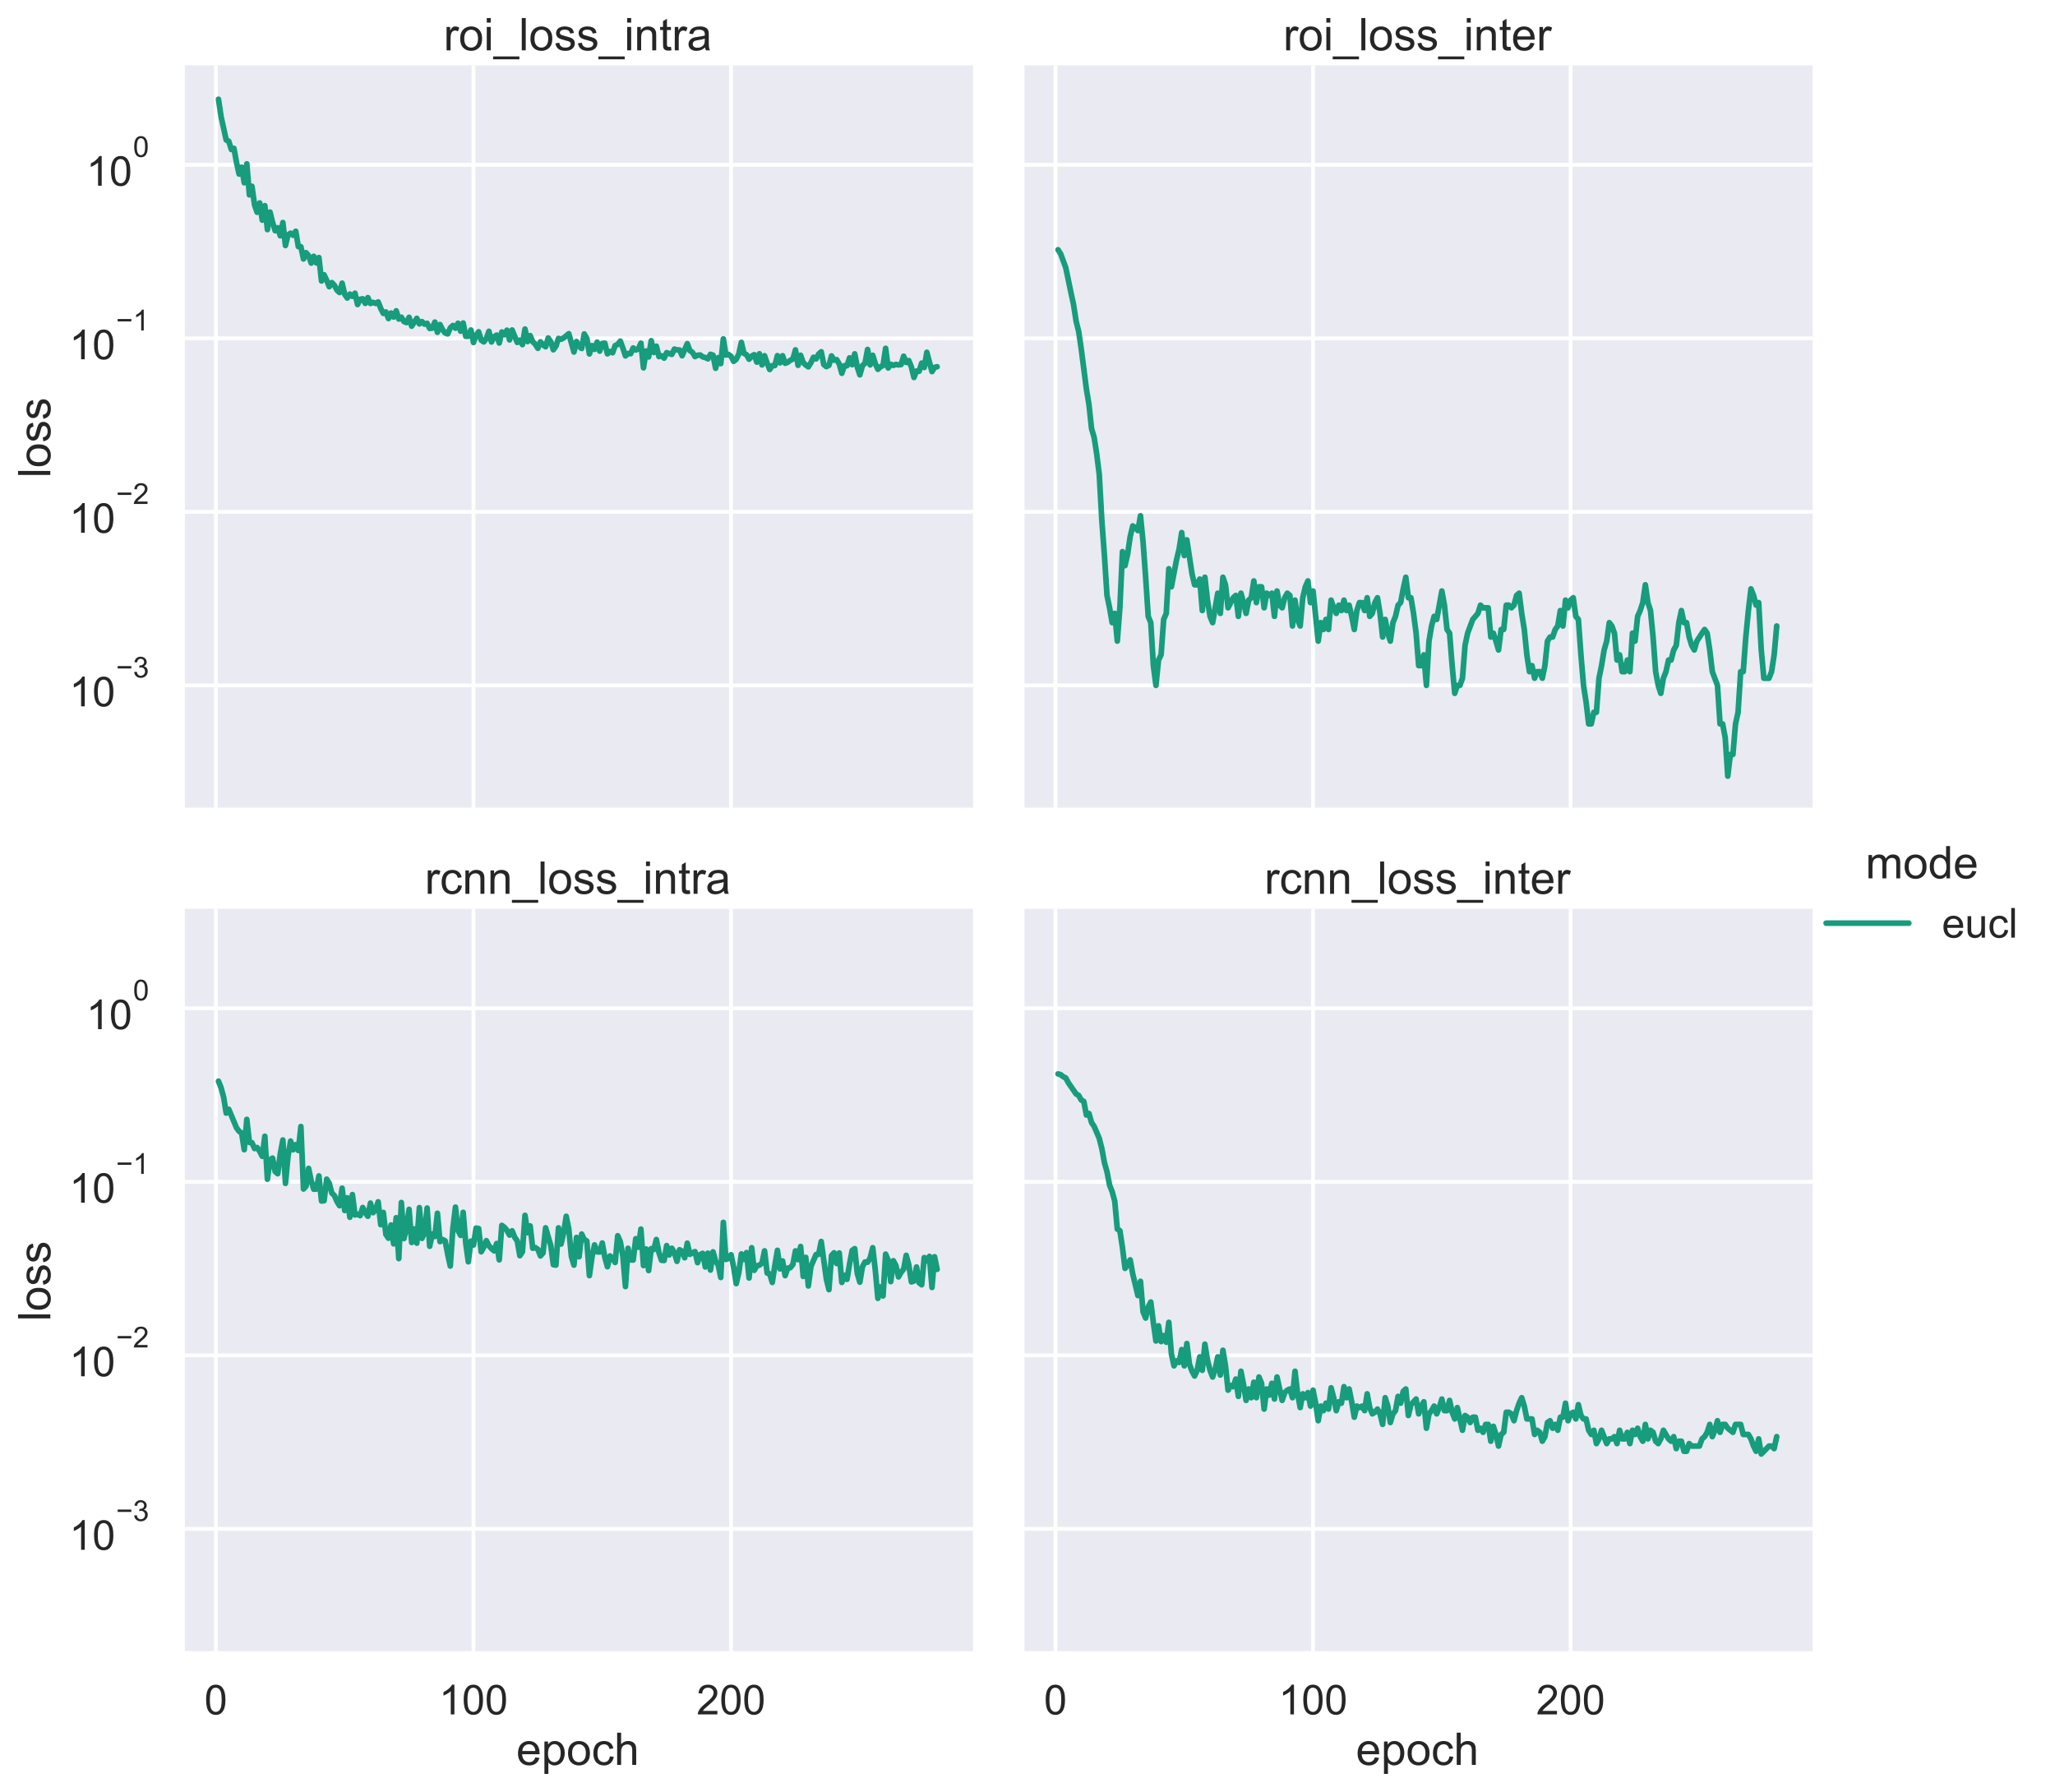 <?xml version="1.0" encoding="utf-8" standalone="no"?>
<!DOCTYPE svg PUBLIC "-//W3C//DTD SVG 1.1//EN"
  "http://www.w3.org/Graphics/SVG/1.1/DTD/svg11.dtd">
<!-- Created with matplotlib (https://matplotlib.org/) -->
<svg height="714.955pt" version="1.1" viewBox="0 0 819.932 714.955" width="819.932pt" xmlns="http://www.w3.org/2000/svg" xmlns:xlink="http://www.w3.org/1999/xlink">
 <defs>
  <style type="text/css">*{stroke-linecap:butt;stroke-linejoin:round;}</style>
 </defs>
 <g id="figure_1">
  <g id="patch_1">
   <path d="M 0 714.955 
L 819.932 714.955 
L 819.932 0 
L 0 0 
z
" style="fill:#ffffff;"/>
  </g>
  <g id="axes_1">
   <g id="patch_2">
    <path d="M 72.832 323.174 
L 388.245 323.174 
L 388.245 26.084 
L 72.832 26.084 
z
" style="fill:#eaeaf2;"/>
   </g>
   <g id="matplotlib.axis_1">
    <g id="xtick_1">
     <g id="line2d_1">
      <path clip-path="url(#pb72e03a534)" d="M 86.141 323.174 
L 86.141 26.084 
" style="fill:none;stroke:#ffffff;stroke-linecap:round;stroke-width:1.5;"/>
     </g>
    </g>
    <g id="xtick_2">
     <g id="line2d_2">
      <path clip-path="url(#pb72e03a534)" d="M 188.915 323.174 
L 188.915 26.084 
" style="fill:none;stroke:#ffffff;stroke-linecap:round;stroke-width:1.5;"/>
     </g>
    </g>
    <g id="xtick_3">
     <g id="line2d_3">
      <path clip-path="url(#pb72e03a534)" d="M 291.689 323.174 
L 291.689 26.084 
" style="fill:none;stroke:#ffffff;stroke-linecap:round;stroke-width:1.5;"/>
     </g>
    </g>
   </g>
   <g id="matplotlib.axis_2">
    <g id="ytick_1">
     <g id="line2d_4">
      <path clip-path="url(#pb72e03a534)" d="M 72.832 273.467 
L 388.245 273.467 
" style="fill:none;stroke:#ffffff;stroke-linecap:round;stroke-width:1.5;"/>
     </g>
     <g id="text_1">
      <!-- $\mathdefault{10^{-3}}$ -->
      <g style="fill:#262626;" transform="translate(27.662 281.975)scale(0.165 -0.165)">
       <defs>
        <path d="M 37.25 0 
L 28.469 0 
L 28.469 56 
Q 25.297 52.984 20.141 49.953 
Q 14.984 46.922 10.891 45.406 
L 10.891 53.906 
Q 18.266 57.375 23.781 62.297 
Q 29.297 67.234 31.594 71.875 
L 37.25 71.875 
z
" id="ArialMT-49"/>
        <path d="M 4.156 35.297 
Q 4.156 48 6.766 55.734 
Q 9.375 63.484 14.516 67.672 
Q 19.672 71.875 27.484 71.875 
Q 33.25 71.875 37.594 69.547 
Q 41.938 67.234 44.766 62.859 
Q 47.609 58.5 49.219 52.219 
Q 50.828 45.953 50.828 35.297 
Q 50.828 22.703 48.234 14.969 
Q 45.656 7.234 40.5 3 
Q 35.359 -1.219 27.484 -1.219 
Q 17.141 -1.219 11.234 6.203 
Q 4.156 15.141 4.156 35.297 
z
M 13.188 35.297 
Q 13.188 17.672 17.312 11.828 
Q 21.438 6 27.484 6 
Q 33.547 6 37.672 11.859 
Q 41.797 17.719 41.797 35.297 
Q 41.797 52.984 37.672 58.781 
Q 33.547 64.594 27.391 64.594 
Q 21.344 64.594 17.719 59.469 
Q 13.188 52.938 13.188 35.297 
z
" id="ArialMT-48"/>
        <path d="M 52.828 31.203 
L 5.562 31.203 
L 5.562 39.406 
L 52.828 39.406 
z
" id="ArialMT-8722"/>
        <path d="M 4.203 18.891 
L 12.984 20.062 
Q 14.5 12.594 18.141 9.297 
Q 21.781 6 27 6 
Q 33.203 6 37.469 10.297 
Q 41.75 14.594 41.75 20.953 
Q 41.75 27 37.797 30.922 
Q 33.844 34.859 27.734 34.859 
Q 25.25 34.859 21.531 33.891 
L 22.516 41.609 
Q 23.391 41.5 23.922 41.5 
Q 29.547 41.5 34.031 44.422 
Q 38.531 47.359 38.531 53.469 
Q 38.531 58.297 35.25 61.469 
Q 31.984 64.656 26.812 64.656 
Q 21.688 64.656 18.266 61.422 
Q 14.844 58.203 13.875 51.766 
L 5.078 53.328 
Q 6.688 62.156 12.391 67.016 
Q 18.109 71.875 26.609 71.875 
Q 32.469 71.875 37.391 69.359 
Q 42.328 66.844 44.938 62.5 
Q 47.562 58.156 47.562 53.266 
Q 47.562 48.641 45.062 44.828 
Q 42.578 41.016 37.703 38.766 
Q 44.047 37.312 47.562 32.688 
Q 51.078 28.078 51.078 21.141 
Q 51.078 11.766 44.234 5.25 
Q 37.406 -1.266 26.953 -1.266 
Q 17.531 -1.266 11.297 4.344 
Q 5.078 9.969 4.203 18.891 
z
" id="ArialMT-51"/>
       </defs>
       <use transform="translate(0 0.994)" xlink:href="#ArialMT-49"/>
       <use transform="translate(55.615 0.994)" xlink:href="#ArialMT-48"/>
       <use transform="translate(112.973 70.688)scale(0.7)" xlink:href="#ArialMT-8722"/>
       <use transform="translate(153.852 70.688)scale(0.7)" xlink:href="#ArialMT-51"/>
      </g>
     </g>
    </g>
    <g id="ytick_2">
     <g id="line2d_5">
      <path clip-path="url(#pb72e03a534)" d="M 72.832 204.23 
L 388.245 204.23 
" style="fill:none;stroke:#ffffff;stroke-linecap:round;stroke-width:1.5;"/>
     </g>
     <g id="text_2">
      <!-- $\mathdefault{10^{-2}}$ -->
      <g style="fill:#262626;" transform="translate(27.662 212.738)scale(0.165 -0.165)">
       <defs>
        <path d="M 50.344 8.453 
L 50.344 0 
L 3.031 0 
Q 2.938 3.172 4.047 6.109 
Q 5.859 10.938 9.828 15.625 
Q 13.812 20.312 21.344 26.469 
Q 33.016 36.031 37.109 41.625 
Q 41.219 47.219 41.219 52.203 
Q 41.219 57.422 37.469 61 
Q 33.734 64.594 27.734 64.594 
Q 21.391 64.594 17.578 60.781 
Q 13.766 56.984 13.719 50.25 
L 4.688 51.172 
Q 5.609 61.281 11.656 66.578 
Q 17.719 71.875 27.938 71.875 
Q 38.234 71.875 44.234 66.156 
Q 50.25 60.453 50.25 52 
Q 50.25 47.703 48.484 43.547 
Q 46.734 39.406 42.656 34.812 
Q 38.578 30.219 29.109 22.219 
Q 21.188 15.578 18.938 13.203 
Q 16.703 10.844 15.234 8.453 
z
" id="ArialMT-50"/>
       </defs>
       <use transform="translate(0 0.994)" xlink:href="#ArialMT-49"/>
       <use transform="translate(55.615 0.994)" xlink:href="#ArialMT-48"/>
       <use transform="translate(112.973 70.688)scale(0.7)" xlink:href="#ArialMT-8722"/>
       <use transform="translate(153.852 70.688)scale(0.7)" xlink:href="#ArialMT-50"/>
      </g>
     </g>
    </g>
    <g id="ytick_3">
     <g id="line2d_6">
      <path clip-path="url(#pb72e03a534)" d="M 72.832 134.992 
L 388.245 134.992 
" style="fill:none;stroke:#ffffff;stroke-linecap:round;stroke-width:1.5;"/>
     </g>
     <g id="text_3">
      <!-- $\mathdefault{10^{-1}}$ -->
      <g style="fill:#262626;" transform="translate(27.662 143.5)scale(0.165 -0.165)">
       <use transform="translate(0 0.994)" xlink:href="#ArialMT-49"/>
       <use transform="translate(55.615 0.994)" xlink:href="#ArialMT-48"/>
       <use transform="translate(112.973 70.688)scale(0.7)" xlink:href="#ArialMT-8722"/>
       <use transform="translate(153.852 70.688)scale(0.7)" xlink:href="#ArialMT-49"/>
      </g>
     </g>
    </g>
    <g id="ytick_4">
     <g id="line2d_7">
      <path clip-path="url(#pb72e03a534)" d="M 72.832 65.755 
L 388.245 65.755 
" style="fill:none;stroke:#ffffff;stroke-linecap:round;stroke-width:1.5;"/>
     </g>
     <g id="text_4">
      <!-- $\mathdefault{10^{0}}$ -->
      <g style="fill:#262626;" transform="translate(34.427 74.263)scale(0.165 -0.165)">
       <use transform="translate(0 0.994)" xlink:href="#ArialMT-49"/>
       <use transform="translate(55.615 0.994)" xlink:href="#ArialMT-48"/>
       <use transform="translate(112.973 70.688)scale(0.7)" xlink:href="#ArialMT-48"/>
      </g>
     </g>
    </g>
    <g id="ytick_5"/>
    <g id="ytick_6"/>
    <g id="ytick_7"/>
    <g id="ytick_8"/>
    <g id="ytick_9"/>
    <g id="ytick_10"/>
    <g id="ytick_11"/>
    <g id="ytick_12"/>
    <g id="ytick_13"/>
    <g id="ytick_14"/>
    <g id="ytick_15"/>
    <g id="ytick_16"/>
    <g id="ytick_17"/>
    <g id="ytick_18"/>
    <g id="ytick_19"/>
    <g id="ytick_20"/>
    <g id="ytick_21"/>
    <g id="ytick_22"/>
    <g id="ytick_23"/>
    <g id="ytick_24"/>
    <g id="ytick_25"/>
    <g id="ytick_26"/>
    <g id="ytick_27"/>
    <g id="ytick_28"/>
    <g id="ytick_29"/>
    <g id="ytick_30"/>
    <g id="ytick_31"/>
    <g id="ytick_32"/>
    <g id="ytick_33"/>
    <g id="ytick_34"/>
    <g id="ytick_35"/>
    <g id="ytick_36"/>
    <g id="ytick_37"/>
    <g id="ytick_38"/>
    <g id="text_5">
     <!-- loss -->
     <g style="fill:#262626;" transform="translate(20.084 190.634)rotate(-90)scale(0.18 -0.18)">
      <defs>
       <path d="M 6.391 0 
L 6.391 71.578 
L 15.188 71.578 
L 15.188 0 
z
" id="ArialMT-108"/>
       <path d="M 3.328 25.922 
Q 3.328 40.328 11.328 47.266 
Q 18.016 53.031 27.641 53.031 
Q 38.328 53.031 45.109 46.016 
Q 51.906 39.016 51.906 26.656 
Q 51.906 16.656 48.906 10.906 
Q 45.906 5.172 40.156 2 
Q 34.422 -1.172 27.641 -1.172 
Q 16.75 -1.172 10.031 5.812 
Q 3.328 12.797 3.328 25.922 
z
M 12.359 25.922 
Q 12.359 15.969 16.703 11.016 
Q 21.047 6.062 27.641 6.062 
Q 34.188 6.062 38.531 11.031 
Q 42.875 16.016 42.875 26.219 
Q 42.875 35.844 38.5 40.797 
Q 34.125 45.75 27.641 45.75 
Q 21.047 45.75 16.703 40.812 
Q 12.359 35.891 12.359 25.922 
z
" id="ArialMT-111"/>
       <path d="M 3.078 15.484 
L 11.766 16.844 
Q 12.5 11.625 15.844 8.844 
Q 19.188 6.062 25.203 6.062 
Q 31.25 6.062 34.172 8.516 
Q 37.109 10.984 37.109 14.312 
Q 37.109 17.281 34.516 19 
Q 32.719 20.172 25.531 21.969 
Q 15.875 24.422 12.141 26.203 
Q 8.406 27.984 6.469 31.125 
Q 4.547 34.281 4.547 38.094 
Q 4.547 41.547 6.125 44.5 
Q 7.719 47.469 10.453 49.422 
Q 12.5 50.922 16.031 51.969 
Q 19.578 53.031 23.641 53.031 
Q 29.734 53.031 34.344 51.266 
Q 38.969 49.516 41.156 46.5 
Q 43.359 43.5 44.188 38.484 
L 35.594 37.312 
Q 35.016 41.312 32.203 43.547 
Q 29.391 45.797 24.266 45.797 
Q 18.219 45.797 15.625 43.797 
Q 13.031 41.797 13.031 39.109 
Q 13.031 37.406 14.109 36.031 
Q 15.188 34.625 17.484 33.688 
Q 18.797 33.203 25.25 31.453 
Q 34.578 28.953 38.25 27.359 
Q 41.938 25.781 44.031 22.75 
Q 46.141 19.734 46.141 15.234 
Q 46.141 10.844 43.578 6.953 
Q 41.016 3.078 36.172 0.953 
Q 31.344 -1.172 25.25 -1.172 
Q 15.141 -1.172 9.844 3.031 
Q 4.547 7.234 3.078 15.484 
z
" id="ArialMT-115"/>
      </defs>
      <use xlink:href="#ArialMT-108"/>
      <use x="22.217" xlink:href="#ArialMT-111"/>
      <use x="77.832" xlink:href="#ArialMT-115"/>
      <use x="127.832" xlink:href="#ArialMT-115"/>
     </g>
    </g>
   </g>
   <g id="line2d_8">
    <path clip-path="url(#pb72e03a534)" d="M 87.169 39.588 
L 88.196 46.477 
L 90.252 55.857 
L 91.28 56.359 
L 92.307 59.643 
L 93.335 59.18 
L 94.363 64.79 
L 95.39 69.438 
L 96.418 66.705 
L 97.446 72.923 
L 98.474 65.363 
L 99.501 77.743 
L 100.529 74.325 
L 101.557 81.722 
L 102.585 84.692 
L 103.612 80.965 
L 104.64 87.844 
L 105.668 82.052 
L 106.696 91.612 
L 107.723 84.613 
L 108.751 88.663 
L 109.779 92.056 
L 110.807 90.868 
L 111.834 94.084 
L 112.862 88.786 
L 113.89 97.965 
L 114.918 93.723 
L 115.945 93.03 
L 116.973 93.869 
L 118.001 92.265 
L 119.029 98.398 
L 120.056 98.443 
L 121.084 103.332 
L 122.112 100.817 
L 123.139 102.058 
L 124.167 104.981 
L 125.195 102.26 
L 126.223 104.904 
L 127.25 102.76 
L 128.278 112.101 
L 129.306 109.635 
L 130.334 111.835 
L 131.361 114.391 
L 132.389 112.74 
L 133.417 113.806 
L 134.445 115.755 
L 135.472 116.722 
L 136.5 112.985 
L 137.528 117.435 
L 138.556 118.913 
L 139.583 117.335 
L 140.611 118.251 
L 141.639 116.986 
L 142.667 121.505 
L 143.694 119.41 
L 144.722 119.214 
L 145.75 121.048 
L 146.778 118.737 
L 147.805 121.086 
L 148.833 120.635 
L 149.861 121.067 
L 150.888 120.467 
L 151.916 123.062 
L 152.944 125.047 
L 153.972 124.469 
L 154.999 127.103 
L 156.027 124.896 
L 157.055 126.508 
L 158.083 124.007 
L 159.11 127.289 
L 160.138 126.553 
L 161.166 128.282 
L 162.194 128.719 
L 163.221 126.598 
L 164.249 130.143 
L 166.305 127.011 
L 167.332 129.236 
L 168.36 128.306 
L 169.388 129.335 
L 170.416 128.988 
L 171.443 131.052 
L 172.471 130.921 
L 173.499 128.5 
L 174.527 132.595 
L 175.554 129.485 
L 176.582 131.558 
L 177.61 132.846 
L 178.637 133.212 
L 179.665 130.816 
L 180.693 129.863 
L 181.721 130.947 
L 182.748 128.964 
L 183.776 132.126 
L 184.804 128.865 
L 185.832 134.191 
L 186.859 134.133 
L 187.887 131.665 
L 188.915 136.661 
L 189.943 133.842 
L 190.97 132.373 
L 191.998 135.723 
L 193.026 136.408 
L 194.054 135.052 
L 195.081 132.181 
L 196.109 136.44 
L 197.137 134.367 
L 198.165 133.697 
L 199.192 136.853 
L 200.22 132.456 
L 201.248 133.554 
L 202.276 131.746 
L 203.303 135.63 
L 204.331 131.665 
L 206.386 136.63 
L 207.414 135.692 
L 208.442 137.499 
L 209.47 131.291 
L 210.497 136.282 
L 211.525 133.9 
L 212.553 136.345 
L 213.581 137.336 
L 214.608 138.973 
L 215.636 136.377 
L 216.664 137.565 
L 217.692 138.361 
L 218.719 134.842 
L 219.747 136.345 
L 220.775 139.562 
L 221.803 138.094 
L 222.83 135.022 
L 223.858 135.355 
L 224.886 134.842 
L 226.941 133.127 
L 228.997 140.45 
L 230.025 136.251 
L 231.052 138.16 
L 232.08 139.042 
L 233.108 133.24 
L 234.135 134.992 
L 235.163 141.217 
L 236.191 137.894 
L 237.219 139.388 
L 238.246 136.503 
L 239.274 140.092 
L 240.302 137.045 
L 241.33 136.917 
L 242.357 141.18 
L 243.385 140.235 
L 244.413 140.74 
L 245.441 137.894 
L 246.468 137.402 
L 247.496 136.095 
L 248.524 138.87 
L 249.552 142.004 
L 250.579 141.033 
L 251.607 141.143 
L 252.635 138.836 
L 253.663 139.632 
L 254.69 139.249 
L 255.718 136.917 
L 256.746 146.766 
L 257.774 140.021 
L 258.801 142.425 
L 259.829 135.939 
L 260.857 140.631 
L 261.885 138.127 
L 262.912 142.271 
L 263.94 141.928 
L 264.968 142.89 
L 265.995 140.704 
L 268.051 141.403 
L 269.079 139.284 
L 270.106 139.597 
L 271.134 139.632 
L 272.162 141.928 
L 274.217 137.11 
L 275.245 139.879 
L 276.273 140.559 
L 277.301 142.271 
L 278.328 141.74 
L 279.356 141.627 
L 280.384 142.386 
L 281.412 142.657 
L 282.439 143.165 
L 283.467 141.366 
L 284.495 141.702 
L 285.523 146.945 
L 286.55 142.696 
L 287.578 145.08 
L 288.606 135.203 
L 289.634 141.664 
L 290.661 141.403 
L 291.689 142.156 
L 292.717 144.168 
L 293.744 143.363 
L 294.772 141.254 
L 295.8 136.598 
L 296.828 140.996 
L 297.855 141.515 
L 298.883 143.324 
L 299.911 142.08 
L 300.939 141.515 
L 301.966 144.497 
L 302.994 141.143 
L 304.022 145.589 
L 305.05 141.928 
L 306.077 144.87 
L 307.105 147.441 
L 308.133 145.89 
L 309.161 145.846 
L 310.188 141.891 
L 311.216 144.787 
L 312.244 141.928 
L 313.272 144.954 
L 314.299 144.538 
L 315.327 143.763 
L 316.355 143.244 
L 317.383 139.597 
L 318.41 145.76 
L 319.438 141.74 
L 320.466 144.662 
L 321.493 145.631 
L 322.521 146.369 
L 323.549 144.704 
L 324.577 142.541 
L 325.604 143.205 
L 326.632 141.254 
L 327.66 140.343 
L 328.688 145.461 
L 329.715 146.281 
L 330.743 145.76 
L 331.771 142.004 
L 332.799 143.723 
L 333.826 143.483 
L 334.854 145.206 
L 335.882 148.933 
L 336.91 145.89 
L 337.937 145.933 
L 338.965 142.773 
L 339.993 145.503 
L 341.021 141.18 
L 342.048 146.413 
L 343.076 149.561 
L 344.104 145.89 
L 345.132 144.954 
L 346.159 139.423 
L 347.187 145.589 
L 348.215 141.74 
L 349.242 145.08 
L 350.27 147.35 
L 351.298 146.325 
L 352.326 145.89 
L 353.353 138.973 
L 354.381 146.811 
L 355.409 145.333 
L 356.437 145.803 
L 357.464 145.376 
L 358.492 145.589 
L 359.52 145.461 
L 360.548 142.118 
L 361.575 144.621 
L 362.603 143.844 
L 363.631 146.413 
L 364.659 150.604 
L 365.686 148.038 
L 366.714 148.131 
L 367.742 144.87 
L 368.77 146.633 
L 369.797 140.559 
L 371.853 148.271 
L 372.881 146.589 
L 373.908 146.325 
L 373.908 146.325 
" style="fill:none;stroke:#179c7d;stroke-linecap:round;stroke-width:2.25;"/>
   </g>
   <g id="line2d_9"/>
   <g id="patch_3">
    <path d="M 72.832 323.174 
L 72.832 26.084 
" style="fill:none;stroke:#ffffff;stroke-linecap:square;stroke-linejoin:miter;stroke-width:1.875;"/>
   </g>
   <g id="patch_4">
    <path d="M 72.832 323.174 
L 388.245 323.174 
" style="fill:none;stroke:#ffffff;stroke-linecap:square;stroke-linejoin:miter;stroke-width:1.875;"/>
   </g>
   <g id="text_6">
    <!-- roi_loss_intra -->
    <g style="fill:#262626;" transform="translate(177.017 20.084)scale(0.18 -0.18)">
     <defs>
      <path d="M 6.5 0 
L 6.5 51.859 
L 14.406 51.859 
L 14.406 44 
Q 17.438 49.516 20 51.266 
Q 22.562 53.031 25.641 53.031 
Q 30.078 53.031 34.672 50.203 
L 31.641 42.047 
Q 28.422 43.953 25.203 43.953 
Q 22.312 43.953 20.016 42.219 
Q 17.719 40.484 16.75 37.406 
Q 15.281 32.719 15.281 27.156 
L 15.281 0 
z
" id="ArialMT-114"/>
      <path d="M 6.641 61.469 
L 6.641 71.578 
L 15.438 71.578 
L 15.438 61.469 
z
M 6.641 0 
L 6.641 51.859 
L 15.438 51.859 
L 15.438 0 
z
" id="ArialMT-105"/>
      <path d="M -1.516 -19.875 
L -1.516 -13.531 
L 56.734 -13.531 
L 56.734 -19.875 
z
" id="ArialMT-95"/>
      <path d="M 6.594 0 
L 6.594 51.859 
L 14.5 51.859 
L 14.5 44.484 
Q 20.219 53.031 31 53.031 
Q 35.688 53.031 39.625 51.344 
Q 43.562 49.656 45.516 46.922 
Q 47.469 44.188 48.25 40.438 
Q 48.734 37.984 48.734 31.891 
L 48.734 0 
L 39.938 0 
L 39.938 31.547 
Q 39.938 36.922 38.906 39.578 
Q 37.891 42.234 35.281 43.812 
Q 32.672 45.406 29.156 45.406 
Q 23.531 45.406 19.453 41.844 
Q 15.375 38.281 15.375 28.328 
L 15.375 0 
z
" id="ArialMT-110"/>
      <path d="M 25.781 7.859 
L 27.047 0.094 
Q 23.344 -0.688 20.406 -0.688 
Q 15.625 -0.688 12.984 0.828 
Q 10.359 2.344 9.281 4.812 
Q 8.203 7.281 8.203 15.188 
L 8.203 45.016 
L 1.766 45.016 
L 1.766 51.859 
L 8.203 51.859 
L 8.203 64.703 
L 16.938 69.969 
L 16.938 51.859 
L 25.781 51.859 
L 25.781 45.016 
L 16.938 45.016 
L 16.938 14.703 
Q 16.938 10.938 17.406 9.859 
Q 17.875 8.797 18.922 8.156 
Q 19.969 7.516 21.922 7.516 
Q 23.391 7.516 25.781 7.859 
z
" id="ArialMT-116"/>
      <path d="M 40.438 6.391 
Q 35.547 2.25 31.031 0.531 
Q 26.516 -1.172 21.344 -1.172 
Q 12.797 -1.172 8.203 3 
Q 3.609 7.172 3.609 13.672 
Q 3.609 17.484 5.344 20.625 
Q 7.078 23.781 9.891 25.688 
Q 12.703 27.594 16.219 28.562 
Q 18.797 29.25 24.031 29.891 
Q 34.672 31.156 39.703 32.906 
Q 39.75 34.719 39.75 35.203 
Q 39.75 40.578 37.25 42.781 
Q 33.891 45.75 27.25 45.75 
Q 21.047 45.75 18.094 43.578 
Q 15.141 41.406 13.719 35.891 
L 5.125 37.062 
Q 6.297 42.578 8.984 45.969 
Q 11.672 49.359 16.75 51.188 
Q 21.828 53.031 28.516 53.031 
Q 35.156 53.031 39.297 51.469 
Q 43.453 49.906 45.406 47.531 
Q 47.359 45.172 48.141 41.547 
Q 48.578 39.312 48.578 33.453 
L 48.578 21.734 
Q 48.578 9.469 49.141 6.219 
Q 49.703 2.984 51.375 0 
L 42.188 0 
Q 40.828 2.734 40.438 6.391 
z
M 39.703 26.031 
Q 34.906 24.078 25.344 22.703 
Q 19.922 21.922 17.672 20.938 
Q 15.438 19.969 14.203 18.094 
Q 12.984 16.219 12.984 13.922 
Q 12.984 10.406 15.641 8.062 
Q 18.312 5.719 23.438 5.719 
Q 28.516 5.719 32.469 7.938 
Q 36.422 10.156 38.281 14.016 
Q 39.703 17 39.703 22.797 
z
" id="ArialMT-97"/>
     </defs>
     <use xlink:href="#ArialMT-114"/>
     <use x="33.301" xlink:href="#ArialMT-111"/>
     <use x="88.916" xlink:href="#ArialMT-105"/>
     <use x="111.133" xlink:href="#ArialMT-95"/>
     <use x="166.748" xlink:href="#ArialMT-108"/>
     <use x="188.965" xlink:href="#ArialMT-111"/>
     <use x="244.58" xlink:href="#ArialMT-115"/>
     <use x="294.58" xlink:href="#ArialMT-115"/>
     <use x="344.58" xlink:href="#ArialMT-95"/>
     <use x="400.195" xlink:href="#ArialMT-105"/>
     <use x="422.412" xlink:href="#ArialMT-110"/>
     <use x="478.027" xlink:href="#ArialMT-116"/>
     <use x="505.811" xlink:href="#ArialMT-114"/>
     <use x="539.111" xlink:href="#ArialMT-97"/>
    </g>
   </g>
  </g>
  <g id="axes_2">
   <g id="patch_5">
    <path d="M 407.822 323.174 
L 723.235 323.174 
L 723.235 26.084 
L 407.822 26.084 
z
" style="fill:#eaeaf2;"/>
   </g>
   <g id="matplotlib.axis_3">
    <g id="xtick_4">
     <g id="line2d_10">
      <path clip-path="url(#p18f7f08535)" d="M 421.131 323.174 
L 421.131 26.084 
" style="fill:none;stroke:#ffffff;stroke-linecap:round;stroke-width:1.5;"/>
     </g>
    </g>
    <g id="xtick_5">
     <g id="line2d_11">
      <path clip-path="url(#p18f7f08535)" d="M 523.905 323.174 
L 523.905 26.084 
" style="fill:none;stroke:#ffffff;stroke-linecap:round;stroke-width:1.5;"/>
     </g>
    </g>
    <g id="xtick_6">
     <g id="line2d_12">
      <path clip-path="url(#p18f7f08535)" d="M 626.679 323.174 
L 626.679 26.084 
" style="fill:none;stroke:#ffffff;stroke-linecap:round;stroke-width:1.5;"/>
     </g>
    </g>
   </g>
   <g id="matplotlib.axis_4">
    <g id="ytick_39">
     <g id="line2d_13">
      <path clip-path="url(#p18f7f08535)" d="M 407.822 273.467 
L 723.235 273.467 
" style="fill:none;stroke:#ffffff;stroke-linecap:round;stroke-width:1.5;"/>
     </g>
    </g>
    <g id="ytick_40">
     <g id="line2d_14">
      <path clip-path="url(#p18f7f08535)" d="M 407.822 204.23 
L 723.235 204.23 
" style="fill:none;stroke:#ffffff;stroke-linecap:round;stroke-width:1.5;"/>
     </g>
    </g>
    <g id="ytick_41">
     <g id="line2d_15">
      <path clip-path="url(#p18f7f08535)" d="M 407.822 134.992 
L 723.235 134.992 
" style="fill:none;stroke:#ffffff;stroke-linecap:round;stroke-width:1.5;"/>
     </g>
    </g>
    <g id="ytick_42">
     <g id="line2d_16">
      <path clip-path="url(#p18f7f08535)" d="M 407.822 65.755 
L 723.235 65.755 
" style="fill:none;stroke:#ffffff;stroke-linecap:round;stroke-width:1.5;"/>
     </g>
    </g>
    <g id="ytick_43"/>
    <g id="ytick_44"/>
    <g id="ytick_45"/>
    <g id="ytick_46"/>
    <g id="ytick_47"/>
    <g id="ytick_48"/>
    <g id="ytick_49"/>
    <g id="ytick_50"/>
    <g id="ytick_51"/>
    <g id="ytick_52"/>
    <g id="ytick_53"/>
    <g id="ytick_54"/>
    <g id="ytick_55"/>
    <g id="ytick_56"/>
    <g id="ytick_57"/>
    <g id="ytick_58"/>
    <g id="ytick_59"/>
    <g id="ytick_60"/>
    <g id="ytick_61"/>
    <g id="ytick_62"/>
    <g id="ytick_63"/>
    <g id="ytick_64"/>
    <g id="ytick_65"/>
    <g id="ytick_66"/>
    <g id="ytick_67"/>
    <g id="ytick_68"/>
    <g id="ytick_69"/>
    <g id="ytick_70"/>
    <g id="ytick_71"/>
    <g id="ytick_72"/>
    <g id="ytick_73"/>
    <g id="ytick_74"/>
    <g id="ytick_75"/>
    <g id="ytick_76"/>
   </g>
   <g id="line2d_17">
    <path clip-path="url(#p18f7f08535)" d="M 422.159 99.643 
L 423.186 101.264 
L 425.242 106.844 
L 427.297 116.706 
L 428.325 121.448 
L 429.353 128.114 
L 430.381 132.236 
L 431.408 139.214 
L 433.464 155.239 
L 434.492 161.365 
L 435.519 170.995 
L 436.547 174.475 
L 437.575 181.073 
L 438.603 189.354 
L 439.63 207.734 
L 440.658 221.665 
L 441.686 237.567 
L 442.714 242.507 
L 443.741 248.422 
L 444.769 244.735 
L 445.797 255.793 
L 446.824 242.507 
L 447.852 220.095 
L 448.88 225.68 
L 449.908 221.132 
L 450.935 214.108 
L 451.963 209.833 
L 452.991 210.566 
L 454.019 211.701 
L 455.046 205.772 
L 456.074 216.272 
L 457.102 230.315 
L 458.13 245.915 
L 459.157 248.422 
L 460.185 265.578 
L 461.213 273.467 
L 462.241 263.35 
L 463.268 261.275 
L 464.296 247.142 
L 465.324 244.735 
L 466.352 226.933 
L 467.379 234.126 
L 469.435 223.32 
L 470.463 219.093 
L 471.49 212.482 
L 472.518 221.665 
L 473.546 215.387 
L 475.601 228.916 
L 476.629 233.324 
L 477.657 233.324 
L 478.684 231.04 
L 479.712 243.601 
L 480.74 230.315 
L 481.768 239.447 
L 482.795 245.915 
L 483.823 248.422 
L 485.879 236.669 
L 486.906 244.735 
L 487.934 230.315 
L 488.962 233.324 
L 489.99 242.507 
L 492.045 238.492 
L 493.073 237.567 
L 494.101 245.915 
L 495.128 236.669 
L 496.156 240.432 
L 497.184 244.735 
L 498.212 239.447 
L 499.239 238.492 
L 500.267 231.782 
L 501.295 240.432 
L 502.322 234.126 
L 503.35 234.126 
L 504.378 242.507 
L 505.406 236.669 
L 506.433 237.567 
L 507.461 236.669 
L 508.489 245.915 
L 509.517 235.797 
L 510.544 241.452 
L 511.572 242.507 
L 512.6 238.492 
L 513.628 236.669 
L 514.655 237.567 
L 515.683 249.759 
L 516.711 239.447 
L 517.739 247.142 
L 518.766 249.759 
L 519.794 238.492 
L 520.822 234.126 
L 521.85 231.782 
L 522.877 240.432 
L 523.905 235.797 
L 525.961 255.793 
L 526.988 248.422 
L 528.016 251.158 
L 529.044 247.142 
L 530.071 251.158 
L 531.099 239.447 
L 532.127 242.507 
L 533.155 244.735 
L 534.182 241.452 
L 535.21 243.601 
L 536.238 239.447 
L 537.266 243.601 
L 538.293 241.452 
L 539.321 245.915 
L 540.349 251.158 
L 541.377 243.601 
L 542.404 240.432 
L 543.432 240.432 
L 544.46 243.601 
L 545.488 238.492 
L 546.515 245.915 
L 547.543 244.735 
L 548.571 240.432 
L 549.599 238.492 
L 550.626 244.735 
L 551.654 254.167 
L 552.682 247.142 
L 553.71 252.625 
L 554.737 255.793 
L 555.765 248.422 
L 556.793 245.915 
L 557.82 241.452 
L 558.848 240.432 
L 559.876 234.95 
L 560.904 230.315 
L 561.931 238.492 
L 562.959 238.492 
L 563.987 244.735 
L 565.015 252.625 
L 566.042 265.578 
L 567.07 265.578 
L 568.098 261.275 
L 569.126 273.467 
L 570.153 255.793 
L 571.181 249.759 
L 572.209 245.915 
L 573.237 247.142 
L 575.292 235.797 
L 576.32 241.452 
L 577.348 251.158 
L 578.375 252.625 
L 579.403 265.578 
L 580.431 276.635 
L 581.459 273.467 
L 582.486 273.467 
L 583.514 270.601 
L 584.542 257.511 
L 585.57 252.625 
L 587.625 247.142 
L 589.68 244.735 
L 590.708 241.452 
L 591.736 242.507 
L 593.791 242.507 
L 594.819 254.167 
L 595.847 252.625 
L 596.875 255.793 
L 597.902 259.334 
L 598.93 251.158 
L 599.958 251.158 
L 600.986 241.452 
L 602.013 241.452 
L 603.041 242.507 
L 604.069 241.452 
L 605.097 237.567 
L 606.124 236.669 
L 607.152 244.735 
L 608.18 251.158 
L 609.208 261.275 
L 610.235 267.985 
L 611.263 265.578 
L 612.291 270.601 
L 613.319 267.985 
L 614.346 267.985 
L 615.374 270.601 
L 616.402 265.578 
L 617.429 255.793 
L 618.457 254.167 
L 619.485 254.167 
L 620.513 251.158 
L 621.54 249.759 
L 622.568 243.601 
L 623.596 249.759 
L 624.624 239.447 
L 625.651 242.507 
L 626.679 239.447 
L 627.707 238.492 
L 628.735 245.915 
L 629.762 247.142 
L 630.79 261.275 
L 631.818 273.467 
L 632.846 280.177 
L 633.873 288.827 
L 634.901 288.827 
L 635.929 284.192 
L 636.957 284.192 
L 637.984 270.601 
L 639.012 265.578 
L 640.04 259.334 
L 641.068 255.793 
L 642.095 248.422 
L 643.123 249.759 
L 644.151 252.625 
L 645.178 263.35 
L 646.206 261.275 
L 647.234 267.985 
L 648.262 267.985 
L 649.289 263.35 
L 650.317 267.985 
L 651.345 252.625 
L 652.373 255.793 
L 653.4 245.915 
L 654.428 243.601 
L 655.456 240.432 
L 656.484 233.324 
L 657.511 240.432 
L 658.539 243.601 
L 659.567 254.167 
L 660.595 267.985 
L 661.622 273.467 
L 662.65 276.635 
L 663.678 270.601 
L 664.706 267.985 
L 665.733 263.35 
L 666.761 263.35 
L 667.789 259.334 
L 668.817 257.511 
L 669.844 248.422 
L 670.872 243.601 
L 671.9 248.422 
L 672.927 248.422 
L 673.955 254.167 
L 674.983 257.511 
L 676.011 259.334 
L 677.038 255.793 
L 679.094 252.625 
L 680.122 251.158 
L 681.149 252.625 
L 682.177 259.334 
L 683.205 267.985 
L 685.26 273.467 
L 686.288 288.827 
L 687.316 288.827 
L 688.344 294.31 
L 689.371 309.67 
L 690.399 301.02 
L 691.427 301.02 
L 692.455 288.827 
L 693.482 284.192 
L 694.51 267.985 
L 695.538 267.985 
L 696.566 254.167 
L 697.593 243.601 
L 698.621 234.95 
L 699.649 237.567 
L 700.676 241.452 
L 701.704 240.432 
L 702.732 259.334 
L 703.76 270.601 
L 705.815 270.601 
L 706.843 267.985 
L 707.871 261.275 
L 708.898 249.759 
L 708.898 249.759 
" style="fill:none;stroke:#179c7d;stroke-linecap:round;stroke-width:2.25;"/>
   </g>
   <g id="patch_6">
    <path d="M 407.822 323.174 
L 407.822 26.084 
" style="fill:none;stroke:#ffffff;stroke-linecap:square;stroke-linejoin:miter;stroke-width:1.875;"/>
   </g>
   <g id="patch_7">
    <path d="M 407.822 323.174 
L 723.235 323.174 
" style="fill:none;stroke:#ffffff;stroke-linecap:square;stroke-linejoin:miter;stroke-width:1.875;"/>
   </g>
   <g id="text_7">
    <!-- roi_loss_inter -->
    <g style="fill:#262626;" transform="translate(512.007 20.084)scale(0.18 -0.18)">
     <defs>
      <path d="M 42.094 16.703 
L 51.172 15.578 
Q 49.031 7.625 43.219 3.219 
Q 37.406 -1.172 28.375 -1.172 
Q 17 -1.172 10.328 5.828 
Q 3.656 12.844 3.656 25.484 
Q 3.656 38.578 10.391 45.797 
Q 17.141 53.031 27.875 53.031 
Q 38.281 53.031 44.875 45.953 
Q 51.469 38.875 51.469 26.031 
Q 51.469 25.25 51.422 23.688 
L 12.75 23.688 
Q 13.234 15.141 17.578 10.594 
Q 21.922 6.062 28.422 6.062 
Q 33.25 6.062 36.672 8.594 
Q 40.094 11.141 42.094 16.703 
z
M 13.234 30.906 
L 42.188 30.906 
Q 41.609 37.453 38.875 40.719 
Q 34.672 45.797 27.984 45.797 
Q 21.922 45.797 17.797 41.75 
Q 13.672 37.703 13.234 30.906 
z
" id="ArialMT-101"/>
     </defs>
     <use xlink:href="#ArialMT-114"/>
     <use x="33.301" xlink:href="#ArialMT-111"/>
     <use x="88.916" xlink:href="#ArialMT-105"/>
     <use x="111.133" xlink:href="#ArialMT-95"/>
     <use x="166.748" xlink:href="#ArialMT-108"/>
     <use x="188.965" xlink:href="#ArialMT-111"/>
     <use x="244.58" xlink:href="#ArialMT-115"/>
     <use x="294.58" xlink:href="#ArialMT-115"/>
     <use x="344.58" xlink:href="#ArialMT-95"/>
     <use x="400.195" xlink:href="#ArialMT-105"/>
     <use x="422.412" xlink:href="#ArialMT-110"/>
     <use x="478.027" xlink:href="#ArialMT-116"/>
     <use x="505.811" xlink:href="#ArialMT-101"/>
     <use x="561.426" xlink:href="#ArialMT-114"/>
    </g>
   </g>
  </g>
  <g id="axes_3">
   <g id="patch_8">
    <path d="M 72.832 659.704 
L 388.245 659.704 
L 388.245 362.614 
L 72.832 362.614 
z
" style="fill:#eaeaf2;"/>
   </g>
   <g id="matplotlib.axis_5">
    <g id="xtick_7">
     <g id="line2d_18">
      <path clip-path="url(#pd39e530c1e)" d="M 86.141 659.704 
L 86.141 362.614 
" style="fill:none;stroke:#ffffff;stroke-linecap:round;stroke-width:1.5;"/>
     </g>
     <g id="text_8">
      <!-- 0 -->
      <g style="fill:#262626;" transform="translate(81.553 684.014)scale(0.165 -0.165)">
       <use xlink:href="#ArialMT-48"/>
      </g>
     </g>
    </g>
    <g id="xtick_8">
     <g id="line2d_19">
      <path clip-path="url(#pd39e530c1e)" d="M 188.915 659.704 
L 188.915 362.614 
" style="fill:none;stroke:#ffffff;stroke-linecap:round;stroke-width:1.5;"/>
     </g>
     <g id="text_9">
      <!-- 100 -->
      <g style="fill:#262626;" transform="translate(175.152 684.014)scale(0.165 -0.165)">
       <use xlink:href="#ArialMT-49"/>
       <use x="55.615" xlink:href="#ArialMT-48"/>
       <use x="111.23" xlink:href="#ArialMT-48"/>
      </g>
     </g>
    </g>
    <g id="xtick_9">
     <g id="line2d_20">
      <path clip-path="url(#pd39e530c1e)" d="M 291.689 659.704 
L 291.689 362.614 
" style="fill:none;stroke:#ffffff;stroke-linecap:round;stroke-width:1.5;"/>
     </g>
     <g id="text_10">
      <!-- 200 -->
      <g style="fill:#262626;" transform="translate(277.926 684.014)scale(0.165 -0.165)">
       <use xlink:href="#ArialMT-50"/>
       <use x="55.615" xlink:href="#ArialMT-48"/>
       <use x="111.23" xlink:href="#ArialMT-48"/>
      </g>
     </g>
    </g>
    <g id="text_11">
     <!-- epoch -->
     <g style="fill:#262626;" transform="translate(206.019 704.178)scale(0.18 -0.18)">
      <defs>
       <path d="M 6.594 -19.875 
L 6.594 51.859 
L 14.594 51.859 
L 14.594 45.125 
Q 17.438 49.078 21 51.047 
Q 24.562 53.031 29.641 53.031 
Q 36.281 53.031 41.359 49.609 
Q 46.438 46.188 49.016 39.953 
Q 51.609 33.734 51.609 26.312 
Q 51.609 18.359 48.75 11.984 
Q 45.906 5.609 40.453 2.219 
Q 35.016 -1.172 29 -1.172 
Q 24.609 -1.172 21.109 0.688 
Q 17.625 2.547 15.375 5.375 
L 15.375 -19.875 
z
M 14.547 25.641 
Q 14.547 15.625 18.594 10.844 
Q 22.656 6.062 28.422 6.062 
Q 34.281 6.062 38.453 11.016 
Q 42.625 15.969 42.625 26.375 
Q 42.625 36.281 38.547 41.203 
Q 34.469 46.141 28.812 46.141 
Q 23.188 46.141 18.859 40.891 
Q 14.547 35.641 14.547 25.641 
z
" id="ArialMT-112"/>
       <path d="M 40.438 19 
L 49.078 17.875 
Q 47.656 8.938 41.812 3.875 
Q 35.984 -1.172 27.484 -1.172 
Q 16.844 -1.172 10.375 5.781 
Q 3.906 12.75 3.906 25.734 
Q 3.906 34.125 6.688 40.422 
Q 9.469 46.734 15.156 49.875 
Q 20.844 53.031 27.547 53.031 
Q 35.984 53.031 41.359 48.75 
Q 46.734 44.484 48.25 36.625 
L 39.703 35.297 
Q 38.484 40.531 35.375 43.156 
Q 32.281 45.797 27.875 45.797 
Q 21.234 45.797 17.078 41.031 
Q 12.938 36.281 12.938 25.984 
Q 12.938 15.531 16.938 10.797 
Q 20.953 6.062 27.391 6.062 
Q 32.562 6.062 36.031 9.234 
Q 39.5 12.406 40.438 19 
z
" id="ArialMT-99"/>
       <path d="M 6.594 0 
L 6.594 71.578 
L 15.375 71.578 
L 15.375 45.906 
Q 21.531 53.031 30.906 53.031 
Q 36.672 53.031 40.922 50.75 
Q 45.172 48.484 47 44.484 
Q 48.828 40.484 48.828 32.859 
L 48.828 0 
L 40.047 0 
L 40.047 32.859 
Q 40.047 39.453 37.188 42.453 
Q 34.328 45.453 29.109 45.453 
Q 25.203 45.453 21.75 43.422 
Q 18.312 41.406 16.844 37.938 
Q 15.375 34.469 15.375 28.375 
L 15.375 0 
z
" id="ArialMT-104"/>
      </defs>
      <use xlink:href="#ArialMT-101"/>
      <use x="55.615" xlink:href="#ArialMT-112"/>
      <use x="111.23" xlink:href="#ArialMT-111"/>
      <use x="166.846" xlink:href="#ArialMT-99"/>
      <use x="216.846" xlink:href="#ArialMT-104"/>
     </g>
    </g>
   </g>
   <g id="matplotlib.axis_6">
    <g id="ytick_77">
     <g id="line2d_21">
      <path clip-path="url(#pd39e530c1e)" d="M 72.832 609.997 
L 388.245 609.997 
" style="fill:none;stroke:#ffffff;stroke-linecap:round;stroke-width:1.5;"/>
     </g>
     <g id="text_12">
      <!-- $\mathdefault{10^{-3}}$ -->
      <g style="fill:#262626;" transform="translate(27.662 618.505)scale(0.165 -0.165)">
       <use transform="translate(0 0.994)" xlink:href="#ArialMT-49"/>
       <use transform="translate(55.615 0.994)" xlink:href="#ArialMT-48"/>
       <use transform="translate(112.973 70.688)scale(0.7)" xlink:href="#ArialMT-8722"/>
       <use transform="translate(153.852 70.688)scale(0.7)" xlink:href="#ArialMT-51"/>
      </g>
     </g>
    </g>
    <g id="ytick_78">
     <g id="line2d_22">
      <path clip-path="url(#pd39e530c1e)" d="M 72.832 540.76 
L 388.245 540.76 
" style="fill:none;stroke:#ffffff;stroke-linecap:round;stroke-width:1.5;"/>
     </g>
     <g id="text_13">
      <!-- $\mathdefault{10^{-2}}$ -->
      <g style="fill:#262626;" transform="translate(27.662 549.268)scale(0.165 -0.165)">
       <use transform="translate(0 0.994)" xlink:href="#ArialMT-49"/>
       <use transform="translate(55.615 0.994)" xlink:href="#ArialMT-48"/>
       <use transform="translate(112.973 70.688)scale(0.7)" xlink:href="#ArialMT-8722"/>
       <use transform="translate(153.852 70.688)scale(0.7)" xlink:href="#ArialMT-50"/>
      </g>
     </g>
    </g>
    <g id="ytick_79">
     <g id="line2d_23">
      <path clip-path="url(#pd39e530c1e)" d="M 72.832 471.522 
L 388.245 471.522 
" style="fill:none;stroke:#ffffff;stroke-linecap:round;stroke-width:1.5;"/>
     </g>
     <g id="text_14">
      <!-- $\mathdefault{10^{-1}}$ -->
      <g style="fill:#262626;" transform="translate(27.662 480.03)scale(0.165 -0.165)">
       <use transform="translate(0 0.994)" xlink:href="#ArialMT-49"/>
       <use transform="translate(55.615 0.994)" xlink:href="#ArialMT-48"/>
       <use transform="translate(112.973 70.688)scale(0.7)" xlink:href="#ArialMT-8722"/>
       <use transform="translate(153.852 70.688)scale(0.7)" xlink:href="#ArialMT-49"/>
      </g>
     </g>
    </g>
    <g id="ytick_80">
     <g id="line2d_24">
      <path clip-path="url(#pd39e530c1e)" d="M 72.832 402.285 
L 388.245 402.285 
" style="fill:none;stroke:#ffffff;stroke-linecap:round;stroke-width:1.5;"/>
     </g>
     <g id="text_15">
      <!-- $\mathdefault{10^{0}}$ -->
      <g style="fill:#262626;" transform="translate(34.427 410.793)scale(0.165 -0.165)">
       <use transform="translate(0 0.994)" xlink:href="#ArialMT-49"/>
       <use transform="translate(55.615 0.994)" xlink:href="#ArialMT-48"/>
       <use transform="translate(112.973 70.688)scale(0.7)" xlink:href="#ArialMT-48"/>
      </g>
     </g>
    </g>
    <g id="ytick_81"/>
    <g id="ytick_82"/>
    <g id="ytick_83"/>
    <g id="ytick_84"/>
    <g id="ytick_85"/>
    <g id="ytick_86"/>
    <g id="ytick_87"/>
    <g id="ytick_88"/>
    <g id="ytick_89"/>
    <g id="ytick_90"/>
    <g id="ytick_91"/>
    <g id="ytick_92"/>
    <g id="ytick_93"/>
    <g id="ytick_94"/>
    <g id="ytick_95"/>
    <g id="ytick_96"/>
    <g id="ytick_97"/>
    <g id="ytick_98"/>
    <g id="ytick_99"/>
    <g id="ytick_100"/>
    <g id="ytick_101"/>
    <g id="ytick_102"/>
    <g id="ytick_103"/>
    <g id="ytick_104"/>
    <g id="ytick_105"/>
    <g id="ytick_106"/>
    <g id="ytick_107"/>
    <g id="ytick_108"/>
    <g id="ytick_109"/>
    <g id="ytick_110"/>
    <g id="ytick_111"/>
    <g id="ytick_112"/>
    <g id="ytick_113"/>
    <g id="ytick_114"/>
    <g id="text_16">
     <!-- loss -->
     <g style="fill:#262626;" transform="translate(20.084 527.164)rotate(-90)scale(0.18 -0.18)">
      <use xlink:href="#ArialMT-108"/>
      <use x="22.217" xlink:href="#ArialMT-111"/>
      <use x="77.832" xlink:href="#ArialMT-115"/>
      <use x="127.832" xlink:href="#ArialMT-115"/>
     </g>
    </g>
   </g>
   <g id="line2d_25">
    <path clip-path="url(#pd39e530c1e)" d="M 87.169 431.372 
L 88.196 433.964 
L 89.224 437.716 
L 90.252 444.115 
L 91.28 442.583 
L 94.363 449.967 
L 95.39 451.379 
L 96.418 452.048 
L 97.446 458.715 
L 98.474 446.608 
L 99.501 455.815 
L 100.529 455.904 
L 101.557 458.247 
L 102.585 457.844 
L 103.612 459.37 
L 104.64 461.362 
L 105.668 453.351 
L 106.696 470.488 
L 107.723 462.655 
L 108.751 462.078 
L 109.779 467.424 
L 110.807 468.303 
L 111.834 460.35 
L 112.862 454.833 
L 113.89 472.16 
L 114.918 461.276 
L 115.945 455.267 
L 116.973 458.735 
L 118.001 456.684 
L 119.029 459.031 
L 120.056 449.457 
L 121.084 474.391 
L 122.112 473.287 
L 123.139 466.165 
L 124.167 471.104 
L 125.195 474.491 
L 126.223 474.424 
L 127.25 469.18 
L 128.278 479.187 
L 129.306 479.071 
L 130.334 470.459 
L 131.361 472.099 
L 132.389 475.988 
L 133.417 477.017 
L 134.445 479.381 
L 135.472 481.068 
L 136.5 474.062 
L 137.528 482.987 
L 138.556 477.896 
L 139.583 485.655 
L 140.611 476.622 
L 141.639 484.754 
L 142.667 484.429 
L 143.694 485.036 
L 144.722 481.778 
L 145.75 483.88 
L 146.778 485.273 
L 147.805 480.013 
L 148.833 483.835 
L 149.861 482.68 
L 150.888 479.499 
L 151.916 488.637 
L 152.944 483.744 
L 153.972 492.546 
L 154.999 494.034 
L 156.027 488.743 
L 157.055 496.277 
L 158.083 485.848 
L 159.11 502.159 
L 160.138 479.774 
L 161.166 494.161 
L 162.194 489.995 
L 163.221 482.506 
L 164.249 495.734 
L 165.277 490.33 
L 166.305 496.004 
L 167.332 481.821 
L 168.36 494.098 
L 169.388 491.769 
L 170.416 481.991 
L 171.443 497.252 
L 172.471 492.365 
L 173.499 493.343 
L 174.527 484.062 
L 175.554 495.4 
L 176.582 494.547 
L 177.61 495.069 
L 178.637 500.459 
L 179.665 505.134 
L 180.693 490.162 
L 181.721 481.61 
L 182.748 490.955 
L 183.776 492.911 
L 184.804 483.699 
L 185.832 496.072 
L 186.859 503.435 
L 187.887 495.201 
L 188.915 496.76 
L 189.943 489.995 
L 190.97 490.162 
L 191.998 499.453 
L 193.026 497.607 
L 194.054 495.003 
L 195.081 497.04 
L 196.109 498.186 
L 197.137 499.075 
L 198.165 496.14 
L 199.192 502.663 
L 200.22 488.903 
L 201.248 489.663 
L 202.276 490.898 
L 203.303 492.789 
L 204.331 491.07 
L 205.359 493.655 
L 206.386 495.135 
L 207.414 501.015 
L 208.442 499.453 
L 209.47 484.895 
L 210.497 491.828 
L 211.525 489.119 
L 212.553 498.04 
L 213.581 497.751 
L 214.608 498.479 
L 215.636 501.096 
L 216.664 499.913 
L 217.692 489.884 
L 219.747 496.9 
L 220.775 504.587 
L 221.803 504.768 
L 222.83 489.884 
L 223.858 496.346 
L 224.886 491.828 
L 225.914 485.273 
L 226.941 490.274 
L 227.969 501.257 
L 228.997 504.768 
L 230.025 493.718 
L 231.052 501.419 
L 232.08 492.365 
L 233.108 494.547 
L 234.135 495.135 
L 235.163 508.953 
L 236.191 501.582 
L 237.219 496.691 
L 238.246 499.453 
L 239.274 499.529 
L 240.302 495.937 
L 241.33 501.664 
L 242.357 505.411 
L 243.385 501.096 
L 244.413 502.076 
L 245.441 503.697 
L 246.468 493.034 
L 247.496 495.4 
L 248.524 501.176 
L 249.552 513.328 
L 250.579 498.04 
L 251.607 502.663 
L 252.635 502.748 
L 253.663 494.225 
L 254.69 497.607 
L 255.718 490.387 
L 256.746 504.95 
L 257.774 498.332 
L 258.801 506.934 
L 259.829 498.186 
L 260.857 498.553 
L 261.885 494.547 
L 262.912 499.759 
L 263.94 502.833 
L 264.968 502.918 
L 265.995 496.97 
L 267.023 500.696 
L 268.051 498.04 
L 269.079 499.759 
L 270.106 503.262 
L 271.134 498.627 
L 272.162 499.225 
L 273.19 501.828 
L 274.217 496.004 
L 275.245 500.459 
L 276.273 499.836 
L 277.301 499.377 
L 278.328 503.785 
L 279.356 500.538 
L 280.384 500.068 
L 281.412 505.504 
L 282.439 499.99 
L 283.467 506.739 
L 284.495 499.453 
L 285.523 503.176 
L 286.55 504.677 
L 287.578 509.692 
L 288.606 487.695 
L 289.634 502.494 
L 290.661 502.076 
L 291.689 500.617 
L 292.717 505.597 
L 293.744 512.144 
L 294.772 507.825 
L 295.8 500.302 
L 296.828 502.494 
L 297.855 499.759 
L 298.883 509.907 
L 299.911 497.823 
L 300.939 506.836 
L 301.966 505.042 
L 302.994 504.768 
L 304.022 503.961 
L 305.05 499.075 
L 306.077 507.926 
L 307.105 508.23 
L 308.133 511.683 
L 309.161 504.859 
L 310.188 498.85 
L 311.216 506.258 
L 312.244 503.09 
L 313.272 508.953 
L 314.299 505.973 
L 315.327 505.784 
L 316.355 504.497 
L 317.383 499.075 
L 318.41 502.579 
L 319.438 497.322 
L 320.466 509.267 
L 321.493 501.664 
L 322.521 513.087 
L 323.549 505.318 
L 325.604 500.538 
L 326.632 500.459 
L 327.66 495.333 
L 329.715 510.341 
L 330.743 514.56 
L 331.771 500.935 
L 332.799 499.836 
L 333.826 504.139 
L 334.854 499.913 
L 335.882 511.683 
L 336.91 508.848 
L 337.937 510.451 
L 338.965 504.317 
L 339.993 498.925 
L 341.021 498.186 
L 342.048 508.027 
L 343.076 511.569 
L 344.104 505.411 
L 345.132 503.522 
L 346.159 503.61 
L 347.187 501.91 
L 348.215 497.823 
L 349.242 506.836 
L 350.27 518.024 
L 351.298 513.449 
L 352.326 517.051 
L 353.353 500.38 
L 354.381 502.833 
L 355.409 511.342 
L 356.437 503.004 
L 357.464 504.95 
L 358.492 509.479 
L 359.52 507.625 
L 360.548 506.354 
L 361.575 500.855 
L 362.603 504.677 
L 363.631 511.455 
L 364.659 511.117 
L 365.686 505.504 
L 366.714 511.798 
L 367.742 512.612 
L 368.77 501.746 
L 369.797 503.09 
L 370.825 501.257 
L 371.853 513.692 
L 372.881 501.419 
L 373.908 506.449 
L 373.908 506.449 
" style="fill:none;stroke:#179c7d;stroke-linecap:round;stroke-width:2.25;"/>
   </g>
   <g id="patch_9">
    <path d="M 72.832 659.704 
L 72.832 362.614 
" style="fill:none;stroke:#ffffff;stroke-linecap:square;stroke-linejoin:miter;stroke-width:1.875;"/>
   </g>
   <g id="patch_10">
    <path d="M 72.832 659.704 
L 388.245 659.704 
" style="fill:none;stroke:#ffffff;stroke-linecap:square;stroke-linejoin:miter;stroke-width:1.875;"/>
   </g>
   <g id="text_17">
    <!-- rcnn_loss_intra -->
    <g style="fill:#262626;" transform="translate(169.511 356.614)scale(0.18 -0.18)">
     <use xlink:href="#ArialMT-114"/>
     <use x="33.301" xlink:href="#ArialMT-99"/>
     <use x="83.301" xlink:href="#ArialMT-110"/>
     <use x="138.916" xlink:href="#ArialMT-110"/>
     <use x="194.531" xlink:href="#ArialMT-95"/>
     <use x="250.146" xlink:href="#ArialMT-108"/>
     <use x="272.363" xlink:href="#ArialMT-111"/>
     <use x="327.979" xlink:href="#ArialMT-115"/>
     <use x="377.979" xlink:href="#ArialMT-115"/>
     <use x="427.979" xlink:href="#ArialMT-95"/>
     <use x="483.594" xlink:href="#ArialMT-105"/>
     <use x="505.811" xlink:href="#ArialMT-110"/>
     <use x="561.426" xlink:href="#ArialMT-116"/>
     <use x="589.209" xlink:href="#ArialMT-114"/>
     <use x="622.51" xlink:href="#ArialMT-97"/>
    </g>
   </g>
  </g>
  <g id="axes_4">
   <g id="patch_11">
    <path d="M 407.822 659.704 
L 723.235 659.704 
L 723.235 362.614 
L 407.822 362.614 
z
" style="fill:#eaeaf2;"/>
   </g>
   <g id="matplotlib.axis_7">
    <g id="xtick_10">
     <g id="line2d_26">
      <path clip-path="url(#p329dd33606)" d="M 421.131 659.704 
L 421.131 362.614 
" style="fill:none;stroke:#ffffff;stroke-linecap:round;stroke-width:1.5;"/>
     </g>
     <g id="text_18">
      <!-- 0 -->
      <g style="fill:#262626;" transform="translate(416.543 684.014)scale(0.165 -0.165)">
       <use xlink:href="#ArialMT-48"/>
      </g>
     </g>
    </g>
    <g id="xtick_11">
     <g id="line2d_27">
      <path clip-path="url(#p329dd33606)" d="M 523.905 659.704 
L 523.905 362.614 
" style="fill:none;stroke:#ffffff;stroke-linecap:round;stroke-width:1.5;"/>
     </g>
     <g id="text_19">
      <!-- 100 -->
      <g style="fill:#262626;" transform="translate(510.142 684.014)scale(0.165 -0.165)">
       <use xlink:href="#ArialMT-49"/>
       <use x="55.615" xlink:href="#ArialMT-48"/>
       <use x="111.23" xlink:href="#ArialMT-48"/>
      </g>
     </g>
    </g>
    <g id="xtick_12">
     <g id="line2d_28">
      <path clip-path="url(#p329dd33606)" d="M 626.679 659.704 
L 626.679 362.614 
" style="fill:none;stroke:#ffffff;stroke-linecap:round;stroke-width:1.5;"/>
     </g>
     <g id="text_20">
      <!-- 200 -->
      <g style="fill:#262626;" transform="translate(612.916 684.014)scale(0.165 -0.165)">
       <use xlink:href="#ArialMT-50"/>
       <use x="55.615" xlink:href="#ArialMT-48"/>
       <use x="111.23" xlink:href="#ArialMT-48"/>
      </g>
     </g>
    </g>
    <g id="text_21">
     <!-- epoch -->
     <g style="fill:#262626;" transform="translate(541.009 704.178)scale(0.18 -0.18)">
      <use xlink:href="#ArialMT-101"/>
      <use x="55.615" xlink:href="#ArialMT-112"/>
      <use x="111.23" xlink:href="#ArialMT-111"/>
      <use x="166.846" xlink:href="#ArialMT-99"/>
      <use x="216.846" xlink:href="#ArialMT-104"/>
     </g>
    </g>
   </g>
   <g id="matplotlib.axis_8">
    <g id="ytick_115">
     <g id="line2d_29">
      <path clip-path="url(#p329dd33606)" d="M 407.822 609.997 
L 723.235 609.997 
" style="fill:none;stroke:#ffffff;stroke-linecap:round;stroke-width:1.5;"/>
     </g>
    </g>
    <g id="ytick_116">
     <g id="line2d_30">
      <path clip-path="url(#p329dd33606)" d="M 407.822 540.76 
L 723.235 540.76 
" style="fill:none;stroke:#ffffff;stroke-linecap:round;stroke-width:1.5;"/>
     </g>
    </g>
    <g id="ytick_117">
     <g id="line2d_31">
      <path clip-path="url(#p329dd33606)" d="M 407.822 471.522 
L 723.235 471.522 
" style="fill:none;stroke:#ffffff;stroke-linecap:round;stroke-width:1.5;"/>
     </g>
    </g>
    <g id="ytick_118">
     <g id="line2d_32">
      <path clip-path="url(#p329dd33606)" d="M 407.822 402.285 
L 723.235 402.285 
" style="fill:none;stroke:#ffffff;stroke-linecap:round;stroke-width:1.5;"/>
     </g>
    </g>
    <g id="ytick_119"/>
    <g id="ytick_120"/>
    <g id="ytick_121"/>
    <g id="ytick_122"/>
    <g id="ytick_123"/>
    <g id="ytick_124"/>
    <g id="ytick_125"/>
    <g id="ytick_126"/>
    <g id="ytick_127"/>
    <g id="ytick_128"/>
    <g id="ytick_129"/>
    <g id="ytick_130"/>
    <g id="ytick_131"/>
    <g id="ytick_132"/>
    <g id="ytick_133"/>
    <g id="ytick_134"/>
    <g id="ytick_135"/>
    <g id="ytick_136"/>
    <g id="ytick_137"/>
    <g id="ytick_138"/>
    <g id="ytick_139"/>
    <g id="ytick_140"/>
    <g id="ytick_141"/>
    <g id="ytick_142"/>
    <g id="ytick_143"/>
    <g id="ytick_144"/>
    <g id="ytick_145"/>
    <g id="ytick_146"/>
    <g id="ytick_147"/>
    <g id="ytick_148"/>
    <g id="ytick_149"/>
    <g id="ytick_150"/>
    <g id="ytick_151"/>
    <g id="ytick_152"/>
   </g>
   <g id="line2d_33">
    <path clip-path="url(#p329dd33606)" d="M 422.159 428.463 
L 423.186 428.766 
L 424.214 429.59 
L 425.242 430.094 
L 426.27 432.003 
L 429.353 436.462 
L 430.381 437.04 
L 431.408 438.891 
L 432.436 439.445 
L 433.464 444.886 
L 434.492 444.26 
L 435.519 447.882 
L 436.547 449.399 
L 438.603 454.201 
L 439.63 458.267 
L 440.658 463.889 
L 441.686 467.53 
L 442.714 472.844 
L 443.741 475.435 
L 444.769 479.226 
L 445.797 490.387 
L 446.824 491.012 
L 447.852 497.751 
L 448.88 506.068 
L 449.908 504.587 
L 450.935 502.663 
L 451.963 508.333 
L 454.019 516.915 
L 455.046 511.229 
L 456.074 523.421 
L 457.102 525.884 
L 458.13 521.459 
L 459.157 519.469 
L 460.185 527.776 
L 461.213 535.028 
L 462.241 528.971 
L 463.268 535.277 
L 464.296 532.871 
L 465.324 535.529 
L 466.352 527.582 
L 467.379 540.164 
L 468.407 544.947 
L 469.435 542.942 
L 470.463 543.596 
L 471.49 538.446 
L 472.518 544.947 
L 473.546 536.039 
L 474.573 544.264 
L 475.601 547.096 
L 476.629 549.012 
L 477.657 546.727 
L 478.684 541.367 
L 479.712 546.727 
L 480.74 536.297 
L 481.768 542.62 
L 482.795 546.727 
L 483.823 549.41 
L 484.851 546.363 
L 485.879 541.367 
L 486.906 548.619 
L 487.934 538.725 
L 488.962 544.947 
L 489.99 554.653 
L 491.017 552.802 
L 492.045 553.254 
L 493.073 550.223 
L 494.101 557.139 
L 495.128 547.096 
L 496.156 552.356 
L 497.184 558.736 
L 498.212 554.179 
L 499.239 557.662 
L 500.267 551.485 
L 501.295 557.662 
L 502.322 549.41 
L 503.35 551.917 
L 504.378 562.21 
L 505.406 554.179 
L 506.433 556.625 
L 507.461 551.917 
L 508.489 558.195 
L 509.517 549.41 
L 511.572 558.736 
L 512.6 555.623 
L 513.628 554.653 
L 514.655 554.179 
L 515.683 557.662 
L 516.711 547.096 
L 517.739 556.12 
L 518.766 561.602 
L 519.794 556.12 
L 520.822 557.662 
L 521.85 555.623 
L 522.877 561.007 
L 523.905 554.653 
L 524.933 559.85 
L 525.961 566.845 
L 526.988 561.007 
L 528.016 562.83 
L 529.044 559.85 
L 530.071 562.21 
L 531.099 553.713 
L 532.127 557.662 
L 533.155 562.83 
L 534.182 559.288 
L 535.21 559.85 
L 536.238 553.254 
L 537.266 557.662 
L 538.293 554.179 
L 539.321 559.288 
L 540.349 565.446 
L 541.377 561.007 
L 542.404 561.602 
L 543.432 561.007 
L 544.46 562.83 
L 545.488 556.12 
L 546.515 561.602 
L 547.543 564.109 
L 548.571 563.463 
L 549.599 562.21 
L 550.626 564.109 
L 551.654 568.312 
L 552.682 557.662 
L 553.71 561.007 
L 554.737 567.57 
L 555.765 564.109 
L 556.793 562.83 
L 557.82 557.139 
L 558.848 559.85 
L 559.876 555.134 
L 560.904 554.179 
L 561.931 564.77 
L 562.959 560.423 
L 565.015 558.195 
L 566.042 564.109 
L 567.07 561.007 
L 568.098 559.288 
L 569.126 569.854 
L 570.153 564.109 
L 571.181 562.83 
L 572.209 561.007 
L 573.237 564.109 
L 574.264 561.602 
L 575.292 558.195 
L 576.32 562.83 
L 577.348 562.83 
L 578.375 558.736 
L 579.403 563.463 
L 580.431 566.137 
L 581.459 561.602 
L 583.514 570.656 
L 584.542 564.77 
L 585.57 565.446 
L 586.597 567.57 
L 587.625 565.446 
L 588.653 565.446 
L 589.68 570.656 
L 590.708 569.854 
L 591.736 571.48 
L 592.764 568.312 
L 593.791 568.312 
L 594.819 575.022 
L 595.847 569.073 
L 596.875 572.327 
L 597.902 576.962 
L 598.93 572.327 
L 599.958 571.48 
L 600.986 563.463 
L 602.013 563.463 
L 603.041 564.109 
L 604.069 566.845 
L 605.097 562.83 
L 606.124 559.85 
L 607.152 557.662 
L 608.18 561.007 
L 609.208 566.137 
L 611.263 566.137 
L 612.291 572.327 
L 613.319 570.656 
L 614.346 571.48 
L 615.374 575.022 
L 616.402 573.199 
L 617.429 567.57 
L 618.457 566.845 
L 619.485 569.854 
L 620.513 568.312 
L 621.54 570.656 
L 622.568 565.446 
L 623.596 565.446 
L 624.624 559.85 
L 625.651 566.845 
L 626.679 564.109 
L 627.707 563.463 
L 628.735 566.137 
L 629.762 560.423 
L 630.79 564.77 
L 631.818 566.137 
L 632.846 566.137 
L 633.873 570.656 
L 634.901 572.327 
L 635.929 570.656 
L 636.957 575.977 
L 637.984 574.097 
L 639.012 570.656 
L 641.068 575.977 
L 642.095 574.097 
L 643.123 574.097 
L 644.151 573.199 
L 645.178 575.977 
L 646.206 570.656 
L 647.234 574.097 
L 648.262 574.097 
L 649.289 571.48 
L 650.317 575.977 
L 651.345 570.656 
L 652.373 572.327 
L 653.4 569.854 
L 654.428 573.199 
L 655.456 575.022 
L 656.484 568.312 
L 657.511 574.097 
L 658.539 570.656 
L 659.567 571.48 
L 660.595 575.022 
L 661.622 575.977 
L 662.65 574.097 
L 663.678 570.656 
L 665.733 574.097 
L 666.761 575.022 
L 667.789 573.199 
L 668.817 577.982 
L 669.844 575.022 
L 670.872 575.022 
L 671.9 579.037 
L 672.927 579.037 
L 673.955 575.977 
L 674.983 576.962 
L 678.066 576.962 
L 679.094 574.097 
L 680.122 573.199 
L 681.149 571.48 
L 682.177 568.312 
L 683.205 573.199 
L 684.233 570.656 
L 685.26 566.845 
L 686.288 571.48 
L 687.316 568.312 
L 688.344 568.312 
L 689.371 569.854 
L 691.427 571.48 
L 692.455 568.312 
L 694.51 568.312 
L 695.538 572.327 
L 697.593 572.327 
L 698.621 574.097 
L 699.649 576.962 
L 700.676 579.037 
L 701.704 574.097 
L 702.732 580.131 
L 705.815 576.962 
L 706.843 576.962 
L 707.871 577.982 
L 708.898 573.199 
L 708.898 573.199 
" style="fill:none;stroke:#179c7d;stroke-linecap:round;stroke-width:2.25;"/>
   </g>
   <g id="patch_12">
    <path d="M 407.822 659.704 
L 407.822 362.614 
" style="fill:none;stroke:#ffffff;stroke-linecap:square;stroke-linejoin:miter;stroke-width:1.875;"/>
   </g>
   <g id="patch_13">
    <path d="M 407.822 659.704 
L 723.235 659.704 
" style="fill:none;stroke:#ffffff;stroke-linecap:square;stroke-linejoin:miter;stroke-width:1.875;"/>
   </g>
   <g id="text_22">
    <!-- rcnn_loss_inter -->
    <g style="fill:#262626;" transform="translate(504.502 356.614)scale(0.18 -0.18)">
     <use xlink:href="#ArialMT-114"/>
     <use x="33.301" xlink:href="#ArialMT-99"/>
     <use x="83.301" xlink:href="#ArialMT-110"/>
     <use x="138.916" xlink:href="#ArialMT-110"/>
     <use x="194.531" xlink:href="#ArialMT-95"/>
     <use x="250.146" xlink:href="#ArialMT-108"/>
     <use x="272.363" xlink:href="#ArialMT-111"/>
     <use x="327.979" xlink:href="#ArialMT-115"/>
     <use x="377.979" xlink:href="#ArialMT-115"/>
     <use x="427.979" xlink:href="#ArialMT-95"/>
     <use x="483.594" xlink:href="#ArialMT-105"/>
     <use x="505.811" xlink:href="#ArialMT-110"/>
     <use x="561.426" xlink:href="#ArialMT-116"/>
     <use x="589.209" xlink:href="#ArialMT-101"/>
     <use x="644.824" xlink:href="#ArialMT-114"/>
    </g>
   </g>
  </g>
  <g id="legend_1">
   <g id="text_23">
    <!-- mode -->
    <g style="fill:#262626;" transform="translate(744.337 350.461)scale(0.18 -0.18)">
     <defs>
      <path d="M 6.594 0 
L 6.594 51.859 
L 14.453 51.859 
L 14.453 44.578 
Q 16.891 48.391 20.938 50.703 
Q 25 53.031 30.172 53.031 
Q 35.938 53.031 39.625 50.641 
Q 43.312 48.25 44.828 43.953 
Q 50.984 53.031 60.844 53.031 
Q 68.562 53.031 72.703 48.75 
Q 76.859 44.484 76.859 35.594 
L 76.859 0 
L 68.109 0 
L 68.109 32.672 
Q 68.109 37.938 67.25 40.25 
Q 66.406 42.578 64.156 43.984 
Q 61.922 45.406 58.891 45.406 
Q 53.422 45.406 49.797 41.766 
Q 46.188 38.141 46.188 30.125 
L 46.188 0 
L 37.406 0 
L 37.406 33.688 
Q 37.406 39.547 35.25 42.469 
Q 33.109 45.406 28.219 45.406 
Q 24.516 45.406 21.359 43.453 
Q 18.219 41.5 16.797 37.734 
Q 15.375 33.984 15.375 26.906 
L 15.375 0 
z
" id="ArialMT-109"/>
      <path d="M 40.234 0 
L 40.234 6.547 
Q 35.297 -1.172 25.734 -1.172 
Q 19.531 -1.172 14.328 2.25 
Q 9.125 5.672 6.266 11.797 
Q 3.422 17.922 3.422 25.875 
Q 3.422 33.641 6 39.969 
Q 8.594 46.297 13.766 49.656 
Q 18.953 53.031 25.344 53.031 
Q 30.031 53.031 33.688 51.047 
Q 37.359 49.078 39.656 45.906 
L 39.656 71.578 
L 48.391 71.578 
L 48.391 0 
z
M 12.453 25.875 
Q 12.453 15.922 16.641 10.984 
Q 20.844 6.062 26.562 6.062 
Q 32.328 6.062 36.344 10.766 
Q 40.375 15.484 40.375 25.141 
Q 40.375 35.797 36.266 40.766 
Q 32.172 45.75 26.172 45.75 
Q 20.312 45.75 16.375 40.969 
Q 12.453 36.188 12.453 25.875 
z
" id="ArialMT-100"/>
     </defs>
     <use xlink:href="#ArialMT-109"/>
     <use x="83.301" xlink:href="#ArialMT-111"/>
     <use x="138.916" xlink:href="#ArialMT-100"/>
     <use x="194.531" xlink:href="#ArialMT-101"/>
    </g>
   </g>
   <g id="line2d_34">
    <path d="M 728.615 368.324 
L 761.615 368.324 
" style="fill:none;stroke:#179c7d;stroke-linecap:round;stroke-width:2.25;"/>
   </g>
   <g id="line2d_35"/>
   <g id="text_24">
    <!-- eucl -->
    <g style="fill:#262626;" transform="translate(774.815 374.099)scale(0.165 -0.165)">
     <defs>
      <path d="M 40.578 0 
L 40.578 7.625 
Q 34.516 -1.172 24.125 -1.172 
Q 19.531 -1.172 15.547 0.578 
Q 11.578 2.344 9.641 5 
Q 7.719 7.672 6.938 11.531 
Q 6.391 14.109 6.391 19.734 
L 6.391 51.859 
L 15.188 51.859 
L 15.188 23.094 
Q 15.188 16.219 15.719 13.812 
Q 16.547 10.359 19.234 8.375 
Q 21.922 6.391 25.875 6.391 
Q 29.828 6.391 33.297 8.422 
Q 36.766 10.453 38.203 13.938 
Q 39.656 17.438 39.656 24.078 
L 39.656 51.859 
L 48.438 51.859 
L 48.438 0 
z
" id="ArialMT-117"/>
     </defs>
     <use xlink:href="#ArialMT-101"/>
     <use x="55.615" xlink:href="#ArialMT-117"/>
     <use x="111.23" xlink:href="#ArialMT-99"/>
     <use x="161.23" xlink:href="#ArialMT-108"/>
    </g>
   </g>
  </g>
 </g>
 <defs>
  <clipPath id="pb72e03a534">
   <rect height="297.09" width="315.414" x="72.832" y="26.084"/>
  </clipPath>
  <clipPath id="p18f7f08535">
   <rect height="297.09" width="315.414" x="407.822" y="26.084"/>
  </clipPath>
  <clipPath id="pd39e530c1e">
   <rect height="297.09" width="315.414" x="72.832" y="362.614"/>
  </clipPath>
  <clipPath id="p329dd33606">
   <rect height="297.09" width="315.414" x="407.822" y="362.614"/>
  </clipPath>
 </defs>
</svg>
